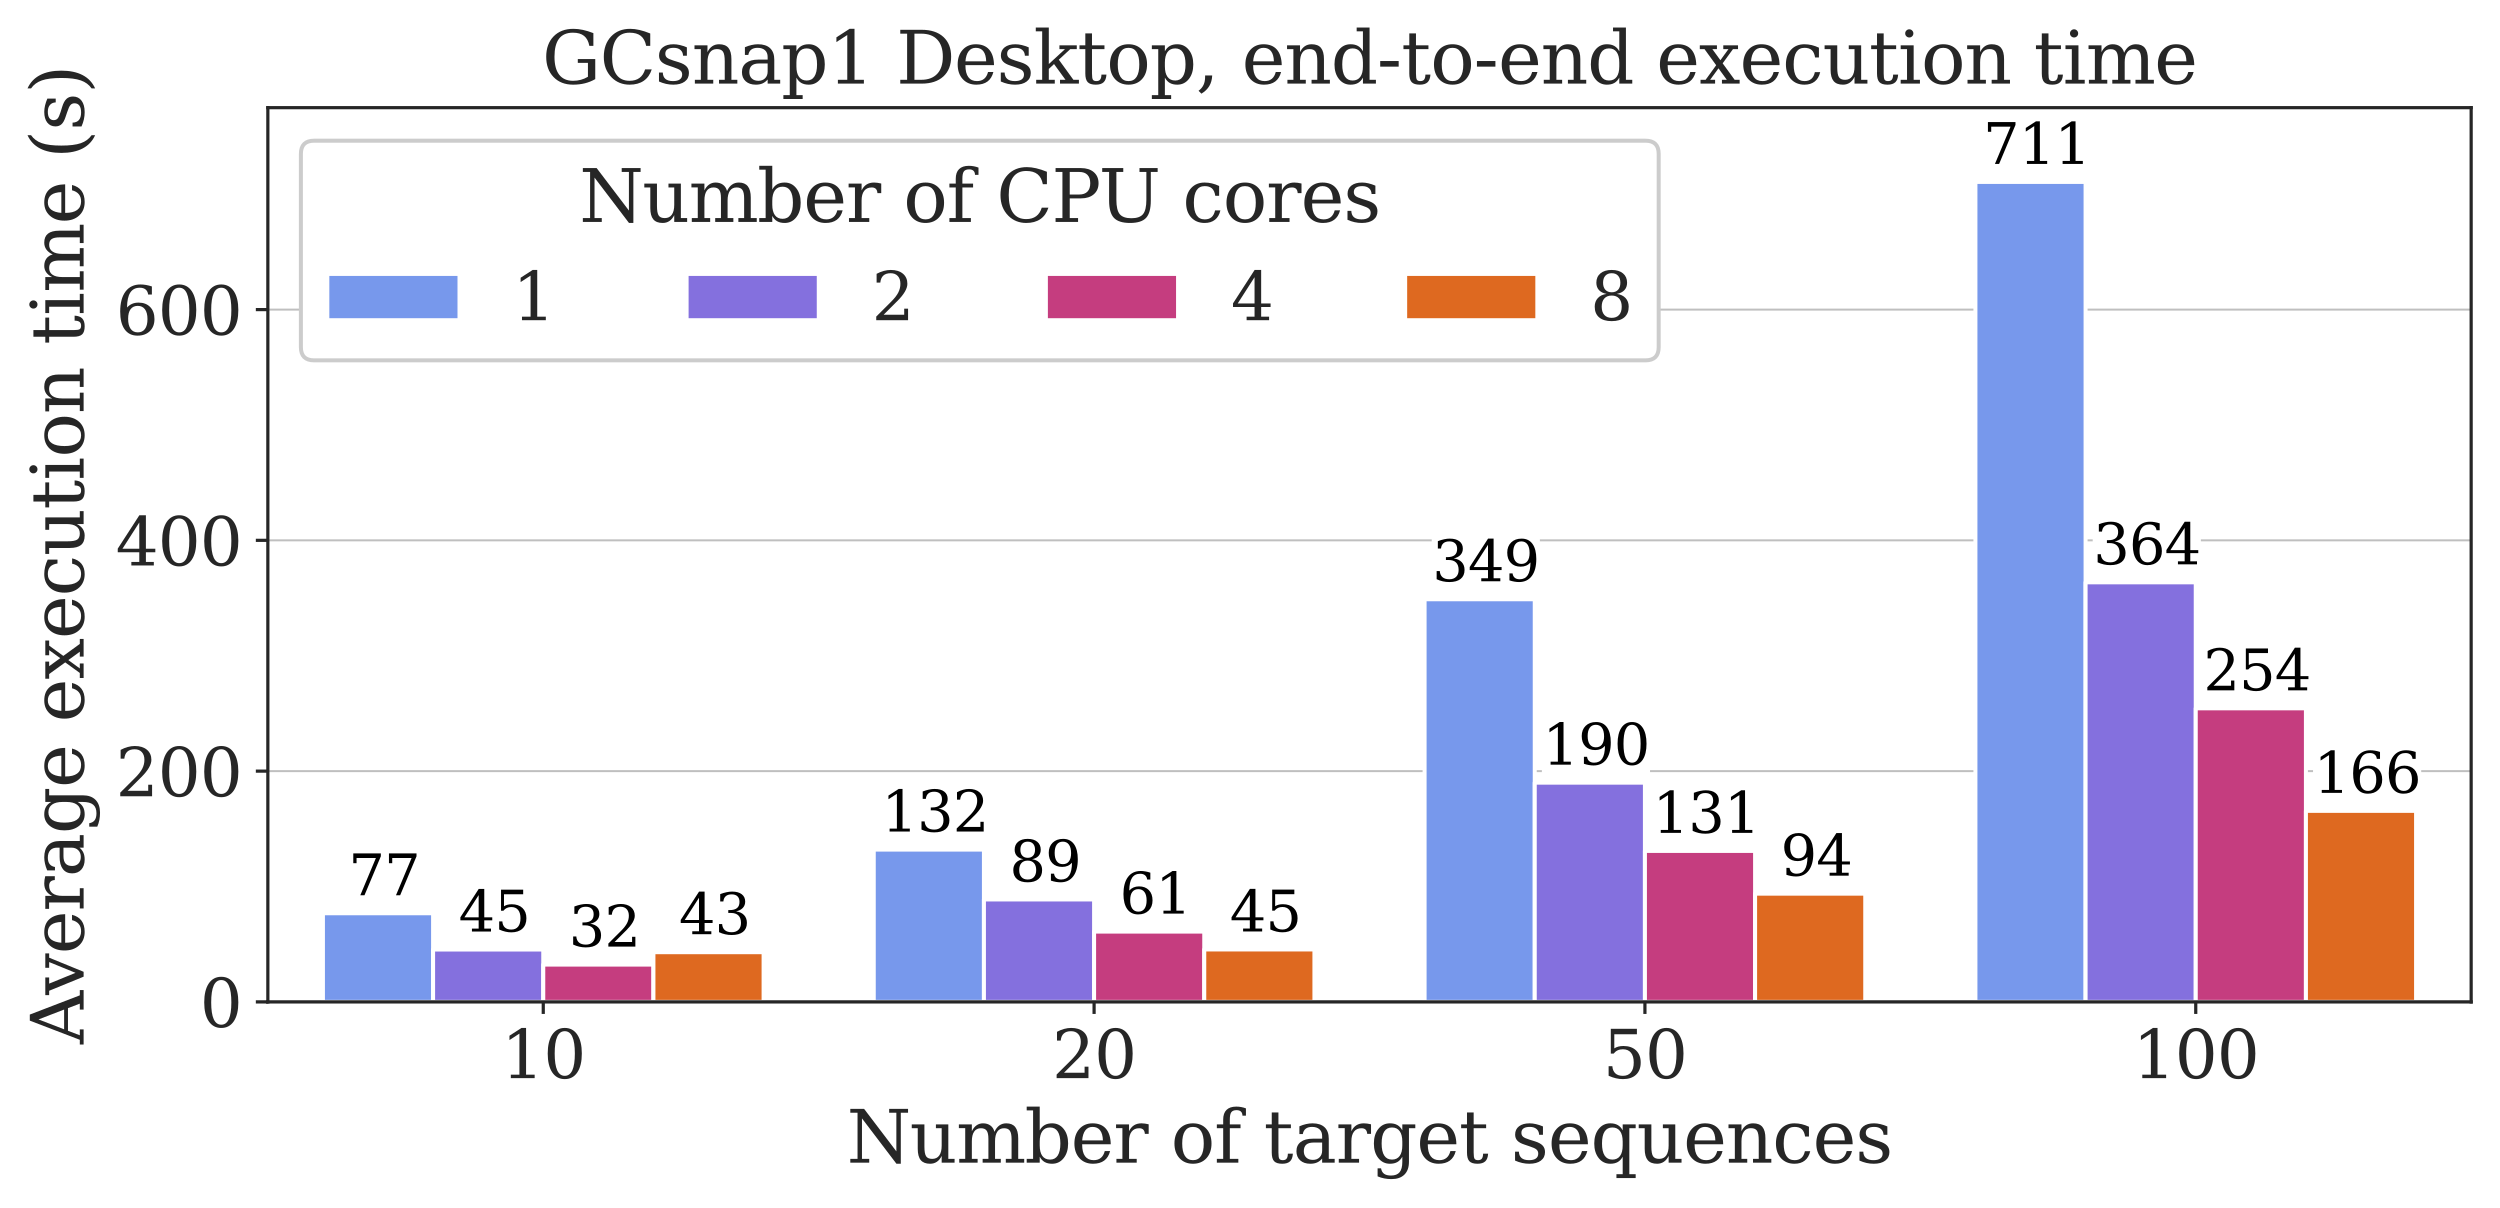 <?xml version="1.0" encoding="utf-8" standalone="no"?>
<!DOCTYPE svg PUBLIC "-//W3C//DTD SVG 1.1//EN"
  "http://www.w3.org/Graphics/SVG/1.1/DTD/svg11.dtd">
<svg xmlns:xlink="http://www.w3.org/1999/xlink" width="624.158pt" height="301.483pt" viewBox="0 0 624.158 301.483" xmlns="http://www.w3.org/2000/svg" version="1.1">
 <defs>
  <style type="text/css">*{stroke-linejoin: round; stroke-linecap: butt}</style>
 </defs>
 <g id="figure_1">
  <g id="patch_1">
   <path d="M 0 301.483 
L 624.158 301.483 
L 624.158 0 
L 0 0 
z
" style="fill: #ffffff"/>
  </g>
  <g id="axes_1">
   <g id="patch_2">
    <path d="M 66.871 250.137 
L 616.958 250.137 
L 616.958 26.877 
L 66.871 26.877 
z
" style="fill: #ffffff"/>
   </g>
   <g id="matplotlib.axis_1">
    <g id="xtick_1">
     <g id="line2d_1">
      <defs>
       <path id="m973524d31f" d="M 0 0 
L 0 3 
" style="stroke: #262626; stroke-width: 0.8"/>
      </defs>
      <g>
       <use xlink:href="#m973524d31f" x="135.632" y="250.137" style="fill: #262626; stroke: #262626; stroke-width: 0.8"/>
      </g>
     </g>
     <g id="text_1">
      <!-- 10 -->
      <g style="fill: #262626" transform="translate(125.134 269.175) scale(0.165 -0.165)">
       <defs>
        <path id="DejaVuSerif-31" d="M 909 0 
L 909 331 
L 1722 331 
L 1722 4213 
L 781 3603 
L 781 4013 
L 1919 4750 
L 2350 4750 
L 2350 331 
L 3163 331 
L 3163 0 
L 909 0 
z
" transform="scale(0.016)"/>
        <path id="DejaVuSerif-30" d="M 2034 219 
Q 2513 219 2750 744 
Q 2988 1269 2988 2328 
Q 2988 3391 2750 3916 
Q 2513 4441 2034 4441 
Q 1556 4441 1318 3916 
Q 1081 3391 1081 2328 
Q 1081 1269 1318 744 
Q 1556 219 2034 219 
z
M 2034 -91 
Q 1275 -91 848 546 
Q 422 1184 422 2328 
Q 422 3475 848 4112 
Q 1275 4750 2034 4750 
Q 2797 4750 3222 4112 
Q 3647 3475 3647 2328 
Q 3647 1184 3222 546 
Q 2797 -91 2034 -91 
z
" transform="scale(0.016)"/>
       </defs>
       <use xlink:href="#DejaVuSerif-31"/>
       <use xlink:href="#DejaVuSerif-30" x="63.623"/>
      </g>
     </g>
    </g>
    <g id="xtick_2">
     <g id="line2d_2">
      <g>
       <use xlink:href="#m973524d31f" x="273.154" y="250.137" style="fill: #262626; stroke: #262626; stroke-width: 0.8"/>
      </g>
     </g>
     <g id="text_2">
      <!-- 20 -->
      <g style="fill: #262626" transform="translate(262.656 269.175) scale(0.165 -0.165)">
       <defs>
        <path id="DejaVuSerif-32" d="M 819 3553 
L 469 3553 
L 469 4384 
Q 803 4563 1142 4656 
Q 1481 4750 1806 4750 
Q 2534 4750 2956 4397 
Q 3378 4044 3378 3438 
Q 3378 2753 2422 1800 
Q 2347 1728 2309 1691 
L 1131 513 
L 3078 513 
L 3078 1088 
L 3444 1088 
L 3444 0 
L 434 0 
L 434 341 
L 1850 1753 
Q 2319 2222 2519 2614 
Q 2719 3006 2719 3438 
Q 2719 3909 2473 4175 
Q 2228 4441 1797 4441 
Q 1350 4441 1106 4219 
Q 863 3997 819 3553 
z
" transform="scale(0.016)"/>
       </defs>
       <use xlink:href="#DejaVuSerif-32"/>
       <use xlink:href="#DejaVuSerif-30" x="63.623"/>
      </g>
     </g>
    </g>
    <g id="xtick_3">
     <g id="line2d_3">
      <g>
       <use xlink:href="#m973524d31f" x="410.676" y="250.137" style="fill: #262626; stroke: #262626; stroke-width: 0.8"/>
      </g>
     </g>
     <g id="text_3">
      <!-- 50 -->
      <g style="fill: #262626" transform="translate(400.178 269.175) scale(0.165 -0.165)">
       <defs>
        <path id="DejaVuSerif-35" d="M 3219 4666 
L 3219 4153 
L 1081 4153 
L 1081 2816 
Q 1244 2928 1461 2984 
Q 1678 3041 1947 3041 
Q 2703 3041 3140 2622 
Q 3578 2203 3578 1478 
Q 3578 738 3136 323 
Q 2694 -91 1894 -91 
Q 1572 -91 1234 -12 
Q 897 66 544 225 
L 544 1131 
L 897 1131 
Q 925 688 1179 453 
Q 1434 219 1894 219 
Q 2388 219 2653 544 
Q 2919 869 2919 1478 
Q 2919 2084 2655 2407 
Q 2391 2731 1894 2731 
Q 1613 2731 1398 2631 
Q 1184 2531 1019 2322 
L 750 2322 
L 750 4666 
L 3219 4666 
z
" transform="scale(0.016)"/>
       </defs>
       <use xlink:href="#DejaVuSerif-35"/>
       <use xlink:href="#DejaVuSerif-30" x="63.623"/>
      </g>
     </g>
    </g>
    <g id="xtick_4">
     <g id="line2d_4">
      <g>
       <use xlink:href="#m973524d31f" x="548.197" y="250.137" style="fill: #262626; stroke: #262626; stroke-width: 0.8"/>
      </g>
     </g>
     <g id="text_4">
      <!-- 100 -->
      <g style="fill: #262626" transform="translate(532.45 269.175) scale(0.165 -0.165)">
       <use xlink:href="#DejaVuSerif-31"/>
       <use xlink:href="#DejaVuSerif-30" x="63.623"/>
       <use xlink:href="#DejaVuSerif-30" x="127.246"/>
      </g>
     </g>
    </g>
    <g id="text_5">
     <!-- Number of target sequences -->
     <g style="fill: #262626" transform="translate(211.387 290.283) scale(0.18 -0.18)">
      <defs>
       <path id="DejaVuSerif-4e" d="M 313 0 
L 313 331 
L 941 331 
L 941 4331 
L 313 4331 
L 313 4666 
L 1509 4666 
L 4306 984 
L 4306 4331 
L 3681 4331 
L 3681 4666 
L 5319 4666 
L 5319 4331 
L 4691 4331 
L 4691 -91 
L 4313 -91 
L 1325 3841 
L 1325 331 
L 1953 331 
L 1953 0 
L 313 0 
z
" transform="scale(0.016)"/>
       <path id="DejaVuSerif-75" d="M 2266 3322 
L 3341 3322 
L 3341 331 
L 3884 331 
L 3884 0 
L 2766 0 
L 2766 588 
Q 2606 256 2353 82 
Q 2100 -91 1766 -91 
Q 1213 -91 952 223 
Q 691 538 691 1209 
L 691 2988 
L 172 2988 
L 172 3322 
L 1269 3322 
L 1269 1388 
Q 1269 781 1417 556 
Q 1566 331 1947 331 
Q 2347 331 2556 625 
Q 2766 919 2766 1478 
L 2766 2988 
L 2266 2988 
L 2266 3322 
z
" transform="scale(0.016)"/>
       <path id="DejaVuSerif-6d" d="M 3316 2675 
Q 3481 3041 3739 3227 
Q 3997 3413 4341 3413 
Q 4863 3413 5119 3089 
Q 5375 2766 5375 2113 
L 5375 331 
L 5894 331 
L 5894 0 
L 4300 0 
L 4300 331 
L 4800 331 
L 4800 2047 
Q 4800 2556 4650 2772 
Q 4500 2988 4153 2988 
Q 3769 2988 3567 2697 
Q 3366 2406 3366 1850 
L 3366 331 
L 3866 331 
L 3866 0 
L 2291 0 
L 2291 331 
L 2791 331 
L 2791 2069 
Q 2791 2566 2641 2777 
Q 2491 2988 2144 2988 
Q 1759 2988 1557 2697 
Q 1356 2406 1356 1850 
L 1356 331 
L 1856 331 
L 1856 0 
L 263 0 
L 263 331 
L 781 331 
L 781 2994 
L 231 2994 
L 231 3322 
L 1356 3322 
L 1356 2731 
Q 1516 3063 1762 3238 
Q 2009 3413 2322 3413 
Q 2709 3413 2968 3220 
Q 3228 3028 3316 2675 
z
" transform="scale(0.016)"/>
       <path id="DejaVuSerif-62" d="M 738 331 
L 738 4531 
L 184 4531 
L 184 4863 
L 1313 4863 
L 1313 2803 
Q 1481 3116 1742 3264 
Q 2003 3413 2388 3413 
Q 3000 3413 3387 2928 
Q 3775 2444 3775 1663 
Q 3775 881 3387 395 
Q 3000 -91 2388 -91 
Q 2003 -91 1742 57 
Q 1481 206 1313 519 
L 1313 0 
L 184 0 
L 184 331 
L 738 331 
z
M 1313 1497 
Q 1313 897 1542 583 
Q 1772 269 2209 269 
Q 2650 269 2876 622 
Q 3103 975 3103 1663 
Q 3103 2353 2876 2703 
Q 2650 3053 2209 3053 
Q 1772 3053 1542 2737 
Q 1313 2422 1313 1825 
L 1313 1497 
z
" transform="scale(0.016)"/>
       <path id="DejaVuSerif-65" d="M 3469 1600 
L 991 1600 
L 991 1575 
Q 991 903 1244 561 
Q 1497 219 1991 219 
Q 2369 219 2611 417 
Q 2853 616 2950 1006 
L 3413 1006 
Q 3275 459 2904 184 
Q 2534 -91 1931 -91 
Q 1203 -91 761 389 
Q 319 869 319 1663 
Q 319 2450 753 2931 
Q 1188 3413 1894 3413 
Q 2647 3413 3050 2948 
Q 3453 2484 3469 1600 
z
M 2791 1931 
Q 2772 2513 2545 2808 
Q 2319 3103 1894 3103 
Q 1497 3103 1269 2806 
Q 1041 2509 991 1931 
L 2791 1931 
z
" transform="scale(0.016)"/>
       <path id="DejaVuSerif-72" d="M 3059 3328 
L 3059 2497 
L 2728 2497 
Q 2713 2744 2591 2866 
Q 2469 2988 2234 2988 
Q 1809 2988 1582 2694 
Q 1356 2400 1356 1850 
L 1356 331 
L 2022 331 
L 2022 0 
L 263 0 
L 263 331 
L 781 331 
L 781 2994 
L 231 2994 
L 231 3322 
L 1356 3322 
L 1356 2731 
Q 1525 3078 1790 3245 
Q 2056 3413 2438 3413 
Q 2578 3413 2733 3391 
Q 2888 3369 3059 3328 
z
" transform="scale(0.016)"/>
       <path id="DejaVuSerif-20" transform="scale(0.016)"/>
       <path id="DejaVuSerif-6f" d="M 1925 219 
Q 2388 219 2623 584 
Q 2859 950 2859 1663 
Q 2859 2375 2623 2739 
Q 2388 3103 1925 3103 
Q 1463 3103 1227 2739 
Q 991 2375 991 1663 
Q 991 950 1228 584 
Q 1466 219 1925 219 
z
M 1925 -91 
Q 1200 -91 759 389 
Q 319 869 319 1663 
Q 319 2456 758 2934 
Q 1197 3413 1925 3413 
Q 2653 3413 3092 2934 
Q 3531 2456 3531 1663 
Q 3531 869 3092 389 
Q 2653 -91 1925 -91 
z
" transform="scale(0.016)"/>
       <path id="DejaVuSerif-66" d="M 2753 4078 
L 2450 4078 
Q 2447 4313 2317 4434 
Q 2188 4556 1941 4556 
Q 1619 4556 1487 4379 
Q 1356 4203 1356 3750 
L 1356 3322 
L 2284 3322 
L 2284 2988 
L 1356 2988 
L 1356 331 
L 2094 331 
L 2094 0 
L 231 0 
L 231 331 
L 781 331 
L 781 2988 
L 231 2988 
L 231 3322 
L 781 3322 
L 781 3738 
Q 781 4294 1070 4578 
Q 1359 4863 1919 4863 
Q 2128 4863 2337 4825 
Q 2547 4788 2753 4709 
L 2753 4078 
z
" transform="scale(0.016)"/>
       <path id="DejaVuSerif-74" d="M 691 2988 
L 184 2988 
L 184 3322 
L 691 3322 
L 691 4353 
L 1269 4353 
L 1269 3322 
L 2350 3322 
L 2350 2988 
L 1269 2988 
L 1269 878 
Q 1269 456 1350 337 
Q 1431 219 1650 219 
Q 1875 219 1978 351 
Q 2081 484 2088 781 
L 2522 781 
Q 2497 328 2275 118 
Q 2053 -91 1600 -91 
Q 1103 -91 897 129 
Q 691 350 691 878 
L 691 2988 
z
" transform="scale(0.016)"/>
       <path id="DejaVuSerif-61" d="M 2547 1044 
L 2547 1747 
L 1806 1747 
Q 1378 1747 1168 1562 
Q 959 1378 959 997 
Q 959 650 1171 447 
Q 1384 244 1747 244 
Q 2106 244 2326 466 
Q 2547 688 2547 1044 
z
M 3122 2075 
L 3122 331 
L 3634 331 
L 3634 0 
L 2547 0 
L 2547 359 
Q 2356 128 2106 18 
Q 1856 -91 1522 -91 
Q 969 -91 644 203 
Q 319 497 319 997 
Q 319 1513 691 1797 
Q 1063 2081 1741 2081 
L 2547 2081 
L 2547 2309 
Q 2547 2688 2317 2895 
Q 2088 3103 1672 3103 
Q 1328 3103 1125 2947 
Q 922 2791 872 2484 
L 575 2484 
L 575 3156 
Q 875 3284 1158 3348 
Q 1441 3413 1709 3413 
Q 2400 3413 2761 3070 
Q 3122 2728 3122 2075 
z
" transform="scale(0.016)"/>
       <path id="DejaVuSerif-67" d="M 3359 2988 
L 3359 72 
Q 3359 -644 2965 -1033 
Q 2572 -1422 1844 -1422 
Q 1516 -1422 1216 -1362 
Q 916 -1303 641 -1184 
L 641 -488 
L 941 -488 
Q 997 -813 1206 -963 
Q 1416 -1113 1806 -1113 
Q 2313 -1113 2548 -827 
Q 2784 -541 2784 72 
L 2784 519 
Q 2616 206 2355 57 
Q 2094 -91 1709 -91 
Q 1097 -91 708 395 
Q 319 881 319 1663 
Q 319 2444 706 2928 
Q 1094 3413 1709 3413 
Q 2094 3413 2355 3264 
Q 2616 3116 2784 2803 
L 2784 3322 
L 3909 3322 
L 3909 2988 
L 3359 2988 
z
M 2784 1825 
Q 2784 2422 2554 2737 
Q 2325 3053 1888 3053 
Q 1444 3053 1217 2703 
Q 991 2353 991 1663 
Q 991 975 1217 622 
Q 1444 269 1888 269 
Q 2325 269 2554 583 
Q 2784 897 2784 1497 
L 2784 1825 
z
" transform="scale(0.016)"/>
       <path id="DejaVuSerif-73" d="M 359 184 
L 359 959 
L 691 959 
Q 703 588 923 403 
Q 1144 219 1575 219 
Q 1963 219 2166 364 
Q 2369 509 2369 788 
Q 2369 1006 2220 1140 
Q 2072 1275 1594 1428 
L 1178 1569 
Q 750 1706 558 1912 
Q 366 2119 366 2438 
Q 366 2894 700 3153 
Q 1034 3413 1625 3413 
Q 1888 3413 2178 3344 
Q 2469 3275 2778 3144 
L 2778 2419 
L 2447 2419 
Q 2434 2741 2221 2922 
Q 2009 3103 1644 3103 
Q 1281 3103 1095 2975 
Q 909 2847 909 2591 
Q 909 2381 1050 2254 
Q 1191 2128 1613 1997 
L 2069 1856 
Q 2541 1709 2748 1489 
Q 2956 1269 2956 922 
Q 2956 450 2595 179 
Q 2234 -91 1600 -91 
Q 1278 -91 972 -22 
Q 666 47 359 184 
z
" transform="scale(0.016)"/>
       <path id="DejaVuSerif-71" d="M 3359 2988 
L 3359 -997 
L 3909 -997 
L 3909 -1331 
L 2241 -1331 
L 2241 -997 
L 2784 -997 
L 2784 519 
Q 2616 206 2355 57 
Q 2094 -91 1709 -91 
Q 1097 -91 708 395 
Q 319 881 319 1663 
Q 319 2444 706 2928 
Q 1094 3413 1709 3413 
Q 2094 3413 2355 3264 
Q 2616 3116 2784 2803 
L 2784 3322 
L 3909 3322 
L 3909 2988 
L 3359 2988 
z
M 2784 1825 
Q 2784 2422 2554 2737 
Q 2325 3053 1888 3053 
Q 1444 3053 1217 2703 
Q 991 2353 991 1663 
Q 991 975 1217 622 
Q 1444 269 1888 269 
Q 2325 269 2554 583 
Q 2784 897 2784 1497 
L 2784 1825 
z
" transform="scale(0.016)"/>
       <path id="DejaVuSerif-6e" d="M 263 0 
L 263 331 
L 781 331 
L 781 2988 
L 231 2988 
L 231 3322 
L 1356 3322 
L 1356 2731 
Q 1516 3069 1770 3241 
Q 2025 3413 2363 3413 
Q 2913 3413 3172 3097 
Q 3431 2781 3431 2113 
L 3431 331 
L 3944 331 
L 3944 0 
L 2356 0 
L 2356 331 
L 2853 331 
L 2853 1931 
Q 2853 2541 2703 2767 
Q 2553 2994 2175 2994 
Q 1775 2994 1565 2701 
Q 1356 2409 1356 1850 
L 1356 331 
L 1856 331 
L 1856 0 
L 263 0 
z
" transform="scale(0.016)"/>
       <path id="DejaVuSerif-63" d="M 3291 997 
Q 3169 466 2822 187 
Q 2475 -91 1925 -91 
Q 1200 -91 759 389 
Q 319 869 319 1663 
Q 319 2459 759 2936 
Q 1200 3413 1925 3413 
Q 2241 3413 2553 3339 
Q 2866 3266 3181 3116 
L 3181 2266 
L 2847 2266 
Q 2781 2703 2561 2903 
Q 2341 3103 1931 3103 
Q 1466 3103 1228 2742 
Q 991 2381 991 1663 
Q 991 944 1227 581 
Q 1463 219 1931 219 
Q 2303 219 2525 412 
Q 2747 606 2828 997 
L 3291 997 
z
" transform="scale(0.016)"/>
      </defs>
      <use xlink:href="#DejaVuSerif-4e"/>
      <use xlink:href="#DejaVuSerif-75" x="87.5"/>
      <use xlink:href="#DejaVuSerif-6d" x="151.904"/>
      <use xlink:href="#DejaVuSerif-62" x="246.729"/>
      <use xlink:href="#DejaVuSerif-65" x="310.742"/>
      <use xlink:href="#DejaVuSerif-72" x="369.922"/>
      <use xlink:href="#DejaVuSerif-20" x="417.725"/>
      <use xlink:href="#DejaVuSerif-6f" x="449.512"/>
      <use xlink:href="#DejaVuSerif-66" x="509.717"/>
      <use xlink:href="#DejaVuSerif-20" x="546.729"/>
      <use xlink:href="#DejaVuSerif-74" x="578.516"/>
      <use xlink:href="#DejaVuSerif-61" x="618.701"/>
      <use xlink:href="#DejaVuSerif-72" x="678.32"/>
      <use xlink:href="#DejaVuSerif-67" x="726.123"/>
      <use xlink:href="#DejaVuSerif-65" x="790.137"/>
      <use xlink:href="#DejaVuSerif-74" x="849.316"/>
      <use xlink:href="#DejaVuSerif-20" x="889.502"/>
      <use xlink:href="#DejaVuSerif-73" x="921.289"/>
      <use xlink:href="#DejaVuSerif-65" x="972.607"/>
      <use xlink:href="#DejaVuSerif-71" x="1031.787"/>
      <use xlink:href="#DejaVuSerif-75" x="1095.801"/>
      <use xlink:href="#DejaVuSerif-65" x="1160.205"/>
      <use xlink:href="#DejaVuSerif-6e" x="1219.385"/>
      <use xlink:href="#DejaVuSerif-63" x="1283.789"/>
      <use xlink:href="#DejaVuSerif-65" x="1339.795"/>
      <use xlink:href="#DejaVuSerif-73" x="1398.975"/>
     </g>
    </g>
   </g>
   <g id="matplotlib.axis_2">
    <g id="ytick_1">
     <g id="line2d_5">
      <path d="M 66.871 250.137 
L 616.958 250.137 
" clip-path="url(#p71a19b717b)" style="fill: none; stroke: #808080; stroke-opacity: 0.5; stroke-width: 0.5; stroke-linecap: round"/>
     </g>
     <g id="line2d_6">
      <defs>
       <path id="mcf9632cf2a" d="M 0 0 
L -3 0 
" style="stroke: #262626; stroke-width: 0.8"/>
      </defs>
      <g>
       <use xlink:href="#mcf9632cf2a" x="66.871" y="250.137" style="fill: #262626; stroke: #262626; stroke-width: 0.8"/>
      </g>
     </g>
     <g id="text_6">
      <!-- 0 -->
      <g style="fill: #262626" transform="translate(49.873 256.406) scale(0.165 -0.165)">
       <use xlink:href="#DejaVuSerif-30"/>
      </g>
     </g>
    </g>
    <g id="ytick_2">
     <g id="line2d_7">
      <path d="M 66.871 192.522 
L 616.958 192.522 
" clip-path="url(#p71a19b717b)" style="fill: none; stroke: #808080; stroke-opacity: 0.5; stroke-width: 0.5; stroke-linecap: round"/>
     </g>
     <g id="line2d_8">
      <g>
       <use xlink:href="#mcf9632cf2a" x="66.871" y="192.522" style="fill: #262626; stroke: #262626; stroke-width: 0.8"/>
      </g>
     </g>
     <g id="text_7">
      <!-- 200 -->
      <g style="fill: #262626" transform="translate(28.877 198.79) scale(0.165 -0.165)">
       <use xlink:href="#DejaVuSerif-32"/>
       <use xlink:href="#DejaVuSerif-30" x="63.623"/>
       <use xlink:href="#DejaVuSerif-30" x="127.246"/>
      </g>
     </g>
    </g>
    <g id="ytick_3">
     <g id="line2d_9">
      <path d="M 66.871 134.906 
L 616.958 134.906 
" clip-path="url(#p71a19b717b)" style="fill: none; stroke: #808080; stroke-opacity: 0.5; stroke-width: 0.5; stroke-linecap: round"/>
     </g>
     <g id="line2d_10">
      <g>
       <use xlink:href="#mcf9632cf2a" x="66.871" y="134.906" style="fill: #262626; stroke: #262626; stroke-width: 0.8"/>
      </g>
     </g>
     <g id="text_8">
      <!-- 400 -->
      <g style="fill: #262626" transform="translate(28.877 141.175) scale(0.165 -0.165)">
       <defs>
        <path id="DejaVuSerif-34" d="M 2234 1581 
L 2234 4063 
L 641 1581 
L 2234 1581 
z
M 3609 0 
L 1484 0 
L 1484 331 
L 2234 331 
L 2234 1247 
L 197 1247 
L 197 1588 
L 2241 4750 
L 2859 4750 
L 2859 1581 
L 3750 1581 
L 3750 1247 
L 2859 1247 
L 2859 331 
L 3609 331 
L 3609 0 
z
" transform="scale(0.016)"/>
       </defs>
       <use xlink:href="#DejaVuSerif-34"/>
       <use xlink:href="#DejaVuSerif-30" x="63.623"/>
       <use xlink:href="#DejaVuSerif-30" x="127.246"/>
      </g>
     </g>
    </g>
    <g id="ytick_4">
     <g id="line2d_11">
      <path d="M 66.871 77.291 
L 616.958 77.291 
" clip-path="url(#p71a19b717b)" style="fill: none; stroke: #808080; stroke-opacity: 0.5; stroke-width: 0.5; stroke-linecap: round"/>
     </g>
     <g id="line2d_12">
      <g>
       <use xlink:href="#mcf9632cf2a" x="66.871" y="77.291" style="fill: #262626; stroke: #262626; stroke-width: 0.8"/>
      </g>
     </g>
     <g id="text_9">
      <!-- 600 -->
      <g style="fill: #262626" transform="translate(28.877 83.559) scale(0.165 -0.165)">
       <defs>
        <path id="DejaVuSerif-36" d="M 2094 219 
Q 2534 219 2771 542 
Q 3009 866 3009 1472 
Q 3009 2078 2771 2401 
Q 2534 2725 2094 2725 
Q 1647 2725 1412 2412 
Q 1178 2100 1178 1509 
Q 1178 888 1415 553 
Q 1653 219 2094 219 
z
M 1075 2569 
Q 1288 2803 1556 2918 
Q 1825 3034 2163 3034 
Q 2859 3034 3264 2615 
Q 3669 2197 3669 1472 
Q 3669 763 3233 336 
Q 2797 -91 2069 -91 
Q 1278 -91 853 498 
Q 428 1088 428 2181 
Q 428 3406 931 4078 
Q 1434 4750 2350 4750 
Q 2597 4750 2869 4703 
Q 3141 4656 3425 4563 
L 3425 3794 
L 3072 3794 
Q 3034 4109 2831 4275 
Q 2628 4441 2284 4441 
Q 1678 4441 1381 3981 
Q 1084 3522 1075 2569 
z
" transform="scale(0.016)"/>
       </defs>
       <use xlink:href="#DejaVuSerif-36"/>
       <use xlink:href="#DejaVuSerif-30" x="63.623"/>
       <use xlink:href="#DejaVuSerif-30" x="127.246"/>
      </g>
     </g>
    </g>
    <g id="text_10">
     <!-- Average execution time (s) -->
     <g style="fill: #262626" transform="translate(20.877 260.67) rotate(-90) scale(0.18 -0.18)">
      <defs>
       <path id="DejaVuSerif-41" d="M 1281 1691 
L 2994 1691 
L 2138 3909 
L 1281 1691 
z
M -38 0 
L -38 331 
L 372 331 
L 2034 4666 
L 2559 4666 
L 4225 331 
L 4684 331 
L 4684 0 
L 2988 0 
L 2988 331 
L 3506 331 
L 3116 1356 
L 1153 1356 
L 763 331 
L 1275 331 
L 1275 0 
L -38 0 
z
" transform="scale(0.016)"/>
       <path id="DejaVuSerif-76" d="M 1581 0 
L 359 2988 
L -19 2988 
L -19 3322 
L 1509 3322 
L 1509 2988 
L 978 2988 
L 1913 703 
L 2847 2988 
L 2350 2988 
L 2350 3322 
L 3597 3322 
L 3597 2988 
L 3225 2988 
L 2003 0 
L 1581 0 
z
" transform="scale(0.016)"/>
       <path id="DejaVuSerif-78" d="M 1863 2028 
L 2559 2988 
L 2113 2988 
L 2113 3322 
L 3391 3322 
L 3391 2988 
L 2950 2988 
L 2059 1759 
L 3097 331 
L 3531 331 
L 3531 0 
L 1997 0 
L 1997 331 
L 2419 331 
L 1697 1325 
L 972 331 
L 1403 331 
L 1403 0 
L 141 0 
L 141 331 
L 581 331 
L 1497 1594 
L 488 2988 
L 78 2988 
L 78 3322 
L 1563 3322 
L 1563 2988 
L 1166 2988 
L 1863 2028 
z
" transform="scale(0.016)"/>
       <path id="DejaVuSerif-69" d="M 622 4353 
Q 622 4497 726 4603 
Q 831 4709 978 4709 
Q 1122 4709 1226 4603 
Q 1331 4497 1331 4353 
Q 1331 4206 1228 4103 
Q 1125 4000 978 4000 
Q 831 4000 726 4103 
Q 622 4206 622 4353 
z
M 1356 331 
L 1900 331 
L 1900 0 
L 231 0 
L 231 331 
L 781 331 
L 781 2988 
L 231 2988 
L 231 3322 
L 1356 3322 
L 1356 331 
z
" transform="scale(0.016)"/>
       <path id="DejaVuSerif-28" d="M 2041 -997 
Q 1281 -656 893 83 
Q 506 822 506 1931 
Q 506 3044 893 3783 
Q 1281 4522 2041 4863 
L 2041 4556 
Q 1559 4225 1350 3623 
Q 1141 3022 1141 1931 
Q 1141 844 1350 242 
Q 1559 -359 2041 -691 
L 2041 -997 
z
" transform="scale(0.016)"/>
       <path id="DejaVuSerif-29" d="M 453 -997 
L 453 -691 
Q 934 -359 1145 242 
Q 1356 844 1356 1931 
Q 1356 3022 1145 3623 
Q 934 4225 453 4556 
L 453 4863 
Q 1216 4522 1603 3783 
Q 1991 3044 1991 1931 
Q 1991 822 1603 83 
Q 1216 -656 453 -997 
z
" transform="scale(0.016)"/>
      </defs>
      <use xlink:href="#DejaVuSerif-41"/>
      <use xlink:href="#DejaVuSerif-76" x="68.217"/>
      <use xlink:href="#DejaVuSerif-65" x="124.711"/>
      <use xlink:href="#DejaVuSerif-72" x="183.891"/>
      <use xlink:href="#DejaVuSerif-61" x="231.693"/>
      <use xlink:href="#DejaVuSerif-67" x="291.312"/>
      <use xlink:href="#DejaVuSerif-65" x="355.326"/>
      <use xlink:href="#DejaVuSerif-20" x="414.506"/>
      <use xlink:href="#DejaVuSerif-65" x="446.293"/>
      <use xlink:href="#DejaVuSerif-78" x="505.473"/>
      <use xlink:href="#DejaVuSerif-65" x="561.869"/>
      <use xlink:href="#DejaVuSerif-63" x="621.049"/>
      <use xlink:href="#DejaVuSerif-75" x="677.055"/>
      <use xlink:href="#DejaVuSerif-74" x="741.459"/>
      <use xlink:href="#DejaVuSerif-69" x="781.645"/>
      <use xlink:href="#DejaVuSerif-6f" x="813.627"/>
      <use xlink:href="#DejaVuSerif-6e" x="873.832"/>
      <use xlink:href="#DejaVuSerif-20" x="938.236"/>
      <use xlink:href="#DejaVuSerif-74" x="970.023"/>
      <use xlink:href="#DejaVuSerif-69" x="1010.209"/>
      <use xlink:href="#DejaVuSerif-6d" x="1042.191"/>
      <use xlink:href="#DejaVuSerif-65" x="1137.016"/>
      <use xlink:href="#DejaVuSerif-20" x="1196.195"/>
      <use xlink:href="#DejaVuSerif-28" x="1227.982"/>
      <use xlink:href="#DejaVuSerif-73" x="1266.996"/>
      <use xlink:href="#DejaVuSerif-29" x="1318.314"/>
     </g>
    </g>
   </g>
   <g id="patch_3">
    <path d="M 80.623 250.137 
L 108.127 250.137 
L 108.127 228.016 
L 80.623 228.016 
z
" clip-path="url(#p71a19b717b)" style="fill: #7798ec; stroke: #ffffff; stroke-linejoin: miter"/>
   </g>
   <g id="patch_4">
    <path d="M 218.145 250.137 
L 245.649 250.137 
L 245.649 212.106 
L 218.145 212.106 
z
" clip-path="url(#p71a19b717b)" style="fill: #7798ec; stroke: #ffffff; stroke-linejoin: miter"/>
   </g>
   <g id="patch_5">
    <path d="M 355.667 250.137 
L 383.171 250.137 
L 383.171 149.608 
L 355.667 149.608 
z
" clip-path="url(#p71a19b717b)" style="fill: #7798ec; stroke: #ffffff; stroke-linejoin: miter"/>
   </g>
   <g id="patch_6">
    <path d="M 493.189 250.137 
L 520.693 250.137 
L 520.693 45.422 
L 493.189 45.422 
z
" clip-path="url(#p71a19b717b)" style="fill: #7798ec; stroke: #ffffff; stroke-linejoin: miter"/>
   </g>
   <g id="patch_7">
    <path d="M 108.127 250.137 
L 135.632 250.137 
L 135.632 237.066 
L 108.127 237.066 
z
" clip-path="url(#p71a19b717b)" style="fill: #8470de; stroke: #ffffff; stroke-linejoin: miter"/>
   </g>
   <g id="patch_8">
    <path d="M 245.649 250.137 
L 273.154 250.137 
L 273.154 224.57 
L 245.649 224.57 
z
" clip-path="url(#p71a19b717b)" style="fill: #8470de; stroke: #ffffff; stroke-linejoin: miter"/>
   </g>
   <g id="patch_9">
    <path d="M 383.171 250.137 
L 410.676 250.137 
L 410.676 195.399 
L 383.171 195.399 
z
" clip-path="url(#p71a19b717b)" style="fill: #8470de; stroke: #ffffff; stroke-linejoin: miter"/>
   </g>
   <g id="patch_10">
    <path d="M 520.693 250.137 
L 548.197 250.137 
L 548.197 145.384 
L 520.693 145.384 
z
" clip-path="url(#p71a19b717b)" style="fill: #8470de; stroke: #ffffff; stroke-linejoin: miter"/>
   </g>
   <g id="patch_11">
    <path d="M 135.632 250.137 
L 163.136 250.137 
L 163.136 240.822 
L 135.632 240.822 
z
" clip-path="url(#p71a19b717b)" style="fill: #c53d7f; stroke: #ffffff; stroke-linejoin: miter"/>
   </g>
   <g id="patch_12">
    <path d="M 273.154 250.137 
L 300.658 250.137 
L 300.658 232.588 
L 273.154 232.588 
z
" clip-path="url(#p71a19b717b)" style="fill: #c53d7f; stroke: #ffffff; stroke-linejoin: miter"/>
   </g>
   <g id="patch_13">
    <path d="M 410.676 250.137 
L 438.18 250.137 
L 438.18 212.438 
L 410.676 212.438 
z
" clip-path="url(#p71a19b717b)" style="fill: #c53d7f; stroke: #ffffff; stroke-linejoin: miter"/>
   </g>
   <g id="patch_14">
    <path d="M 548.197 250.137 
L 575.702 250.137 
L 575.702 176.838 
L 548.197 176.838 
z
" clip-path="url(#p71a19b717b)" style="fill: #c53d7f; stroke: #ffffff; stroke-linejoin: miter"/>
   </g>
   <g id="patch_15">
    <path d="M 163.136 250.137 
L 190.641 250.137 
L 190.641 237.731 
L 163.136 237.731 
z
" clip-path="url(#p71a19b717b)" style="fill: #de6920; stroke: #ffffff; stroke-linejoin: miter"/>
   </g>
   <g id="patch_16">
    <path d="M 300.658 250.137 
L 328.163 250.137 
L 328.163 237.052 
L 300.658 237.052 
z
" clip-path="url(#p71a19b717b)" style="fill: #de6920; stroke: #ffffff; stroke-linejoin: miter"/>
   </g>
   <g id="patch_17">
    <path d="M 438.18 250.137 
L 465.684 250.137 
L 465.684 223.117 
L 438.18 223.117 
z
" clip-path="url(#p71a19b717b)" style="fill: #de6920; stroke: #ffffff; stroke-linejoin: miter"/>
   </g>
   <g id="patch_18">
    <path d="M 575.702 250.137 
L 603.206 250.137 
L 603.206 202.448 
L 575.702 202.448 
z
" clip-path="url(#p71a19b717b)" style="fill: #de6920; stroke: #ffffff; stroke-linejoin: miter"/>
   </g>
   <g id="patch_19">
    <path d="M 135.632 250.137 
L 135.632 250.137 
L 135.632 250.137 
L 135.632 250.137 
z
" clip-path="url(#p71a19b717b)" style="fill: #7798ec; stroke: #ffffff; stroke-linejoin: miter"/>
   </g>
   <g id="patch_20">
    <path d="M 135.632 250.137 
L 135.632 250.137 
L 135.632 250.137 
L 135.632 250.137 
z
" clip-path="url(#p71a19b717b)" style="fill: #8470de; stroke: #ffffff; stroke-linejoin: miter"/>
   </g>
   <g id="patch_21">
    <path d="M 135.632 250.137 
L 135.632 250.137 
L 135.632 250.137 
L 135.632 250.137 
z
" clip-path="url(#p71a19b717b)" style="fill: #c53d7f; stroke: #ffffff; stroke-linejoin: miter"/>
   </g>
   <g id="patch_22">
    <path d="M 135.632 250.137 
L 135.632 250.137 
L 135.632 250.137 
L 135.632 250.137 
z
" clip-path="url(#p71a19b717b)" style="fill: #de6920; stroke: #ffffff; stroke-linejoin: miter"/>
   </g>
   <g id="patch_23">
    <path d="M 66.871 250.137 
L 66.871 26.877 
" style="fill: none; stroke: #262626; stroke-width: 0.8; stroke-linejoin: miter; stroke-linecap: square"/>
   </g>
   <g id="patch_24">
    <path d="M 616.958 250.137 
L 616.958 26.877 
" style="fill: none; stroke: #262626; stroke-width: 0.8; stroke-linejoin: miter; stroke-linecap: square"/>
   </g>
   <g id="patch_25">
    <path d="M 66.871 250.137 
L 616.958 250.137 
" style="fill: none; stroke: #262626; stroke-width: 0.8; stroke-linejoin: miter; stroke-linecap: square"/>
   </g>
   <g id="patch_26">
    <path d="M 66.871 26.877 
L 616.958 26.877 
" style="fill: none; stroke: #262626; stroke-width: 0.8; stroke-linejoin: miter; stroke-linecap: square"/>
   </g>
   <g id="text_11">
    <g id="patch_27">
     <path d="M 86.856 226.574 
L 104.951 226.574 
L 104.951 212.744 
L 86.856 212.744 
z
" style="fill: #ffffff"/>
    </g>
    <!-- 77 -->
    <g transform="translate(86.996 223.522) scale(0.14 -0.14)">
     <defs>
      <path id="DejaVuSerif-37" d="M 3609 4347 
L 1784 0 
L 1319 0 
L 3059 4153 
L 903 4153 
L 903 3578 
L 538 3578 
L 538 4666 
L 3609 4666 
L 3609 4347 
z
" transform="scale(0.016)"/>
     </defs>
     <use xlink:href="#DejaVuSerif-37"/>
     <use xlink:href="#DejaVuSerif-37" x="63.623"/>
    </g>
   </g>
   <g id="text_12">
    <g id="patch_28">
     <path d="M 219.924 210.663 
L 246.926 210.663 
L 246.926 196.833 
L 219.924 196.833 
z
" style="fill: #ffffff"/>
    </g>
    <!-- 132 -->
    <g transform="translate(220.064 207.611) scale(0.14 -0.14)">
     <defs>
      <path id="DejaVuSerif-33" d="M 622 4469 
Q 988 4606 1323 4678 
Q 1659 4750 1953 4750 
Q 2638 4750 3022 4454 
Q 3406 4159 3406 3634 
Q 3406 3213 3140 2930 
Q 2875 2647 2388 2547 
Q 2963 2466 3280 2130 
Q 3597 1794 3597 1259 
Q 3597 606 3158 257 
Q 2719 -91 1894 -91 
Q 1528 -91 1179 -12 
Q 831 66 488 225 
L 488 1131 
L 838 1131 
Q 869 681 1141 450 
Q 1413 219 1906 219 
Q 2384 219 2661 495 
Q 2938 772 2938 1253 
Q 2938 1803 2653 2086 
Q 2369 2369 1819 2369 
L 1522 2369 
L 1522 2688 
L 1678 2688 
Q 2225 2688 2498 2914 
Q 2772 3141 2772 3597 
Q 2772 4006 2547 4223 
Q 2322 4441 1900 4441 
Q 1478 4441 1245 4241 
Q 1013 4041 972 3647 
L 622 3647 
L 622 4469 
z
" transform="scale(0.016)"/>
     </defs>
     <use xlink:href="#DejaVuSerif-31"/>
     <use xlink:href="#DejaVuSerif-33" x="63.623"/>
     <use xlink:href="#DejaVuSerif-32" x="127.246"/>
    </g>
   </g>
   <g id="text_13">
    <g id="patch_29">
     <path d="M 357.446 148.165 
L 384.448 148.165 
L 384.448 134.336 
L 357.446 134.336 
z
" style="fill: #ffffff"/>
    </g>
    <!-- 349 -->
    <g transform="translate(357.586 145.114) scale(0.14 -0.14)">
     <defs>
      <path id="DejaVuSerif-39" d="M 2994 2091 
Q 2784 1856 2512 1740 
Q 2241 1625 1900 1625 
Q 1206 1625 804 2044 
Q 403 2463 403 3188 
Q 403 3897 839 4323 
Q 1275 4750 2003 4750 
Q 2794 4750 3217 4161 
Q 3641 3572 3641 2478 
Q 3641 1253 3137 581 
Q 2634 -91 1722 -91 
Q 1475 -91 1203 -44 
Q 931 3 647 97 
L 647 872 
L 997 872 
Q 1038 556 1241 387 
Q 1444 219 1784 219 
Q 2391 219 2687 676 
Q 2984 1134 2994 2091 
z
M 1978 4441 
Q 1534 4441 1298 4117 
Q 1063 3794 1063 3188 
Q 1063 2581 1298 2256 
Q 1534 1931 1978 1931 
Q 2422 1931 2658 2245 
Q 2894 2559 2894 3150 
Q 2894 3772 2656 4106 
Q 2419 4441 1978 4441 
z
" transform="scale(0.016)"/>
     </defs>
     <use xlink:href="#DejaVuSerif-33"/>
     <use xlink:href="#DejaVuSerif-34" x="63.623"/>
     <use xlink:href="#DejaVuSerif-39" x="127.246"/>
    </g>
   </g>
   <g id="text_14">
    <g id="patch_30">
     <path d="M 494.968 43.979 
L 521.97 43.979 
L 521.97 30.15 
L 494.968 30.15 
z
" style="fill: #ffffff"/>
    </g>
    <!-- 711 -->
    <g transform="translate(495.108 40.927) scale(0.14 -0.14)">
     <use xlink:href="#DejaVuSerif-37"/>
     <use xlink:href="#DejaVuSerif-31" x="63.623"/>
     <use xlink:href="#DejaVuSerif-31" x="127.246"/>
    </g>
   </g>
   <g id="text_15">
    <g id="patch_31">
     <path d="M 114.36 235.623 
L 132.455 235.623 
L 132.455 221.794 
L 114.36 221.794 
z
" style="fill: #ffffff"/>
    </g>
    <!-- 45 -->
    <g transform="translate(114.5 232.571) scale(0.14 -0.14)">
     <use xlink:href="#DejaVuSerif-34"/>
     <use xlink:href="#DejaVuSerif-35" x="63.623"/>
    </g>
   </g>
   <g id="text_16">
    <g id="patch_32">
     <path d="M 251.882 223.128 
L 269.977 223.128 
L 269.977 209.298 
L 251.882 209.298 
z
" style="fill: #ffffff"/>
    </g>
    <!-- 89 -->
    <g transform="translate(252.022 220.076) scale(0.14 -0.14)">
     <defs>
      <path id="DejaVuSerif-38" d="M 2981 1275 
Q 2981 1775 2732 2051 
Q 2484 2328 2034 2328 
Q 1584 2328 1336 2051 
Q 1088 1775 1088 1275 
Q 1088 772 1336 495 
Q 1584 219 2034 219 
Q 2484 219 2732 495 
Q 2981 772 2981 1275 
z
M 2853 3541 
Q 2853 3966 2637 4203 
Q 2422 4441 2034 4441 
Q 1650 4441 1433 4203 
Q 1216 3966 1216 3541 
Q 1216 3113 1433 2875 
Q 1650 2638 2034 2638 
Q 2422 2638 2637 2875 
Q 2853 3113 2853 3541 
z
M 2516 2484 
Q 3047 2413 3344 2092 
Q 3641 1772 3641 1275 
Q 3641 619 3225 264 
Q 2809 -91 2034 -91 
Q 1263 -91 845 264 
Q 428 619 428 1275 
Q 428 1772 725 2092 
Q 1022 2413 1556 2484 
Q 1084 2569 832 2842 
Q 581 3116 581 3541 
Q 581 4103 968 4426 
Q 1356 4750 2034 4750 
Q 2713 4750 3100 4426 
Q 3488 4103 3488 3541 
Q 3488 3116 3236 2842 
Q 2984 2569 2516 2484 
z
" transform="scale(0.016)"/>
     </defs>
     <use xlink:href="#DejaVuSerif-38"/>
     <use xlink:href="#DejaVuSerif-39" x="63.623"/>
    </g>
   </g>
   <g id="text_17">
    <g id="patch_33">
     <path d="M 384.95 193.956 
L 411.953 193.956 
L 411.953 180.127 
L 384.95 180.127 
z
" style="fill: #ffffff"/>
    </g>
    <!-- 190 -->
    <g transform="translate(385.09 190.904) scale(0.14 -0.14)">
     <use xlink:href="#DejaVuSerif-31"/>
     <use xlink:href="#DejaVuSerif-39" x="63.623"/>
     <use xlink:href="#DejaVuSerif-30" x="127.246"/>
    </g>
   </g>
   <g id="text_18">
    <g id="patch_34">
     <path d="M 522.472 143.942 
L 549.475 143.942 
L 549.475 130.112 
L 522.472 130.112 
z
" style="fill: #ffffff"/>
    </g>
    <!-- 364 -->
    <g transform="translate(522.612 140.89) scale(0.14 -0.14)">
     <use xlink:href="#DejaVuSerif-33"/>
     <use xlink:href="#DejaVuSerif-36" x="63.623"/>
     <use xlink:href="#DejaVuSerif-34" x="127.246"/>
    </g>
   </g>
   <g id="text_19">
    <g id="patch_35">
     <path d="M 141.865 239.38 
L 159.96 239.38 
L 159.96 225.55 
L 141.865 225.55 
z
" style="fill: #ffffff"/>
    </g>
    <!-- 32 -->
    <g transform="translate(142.005 236.328) scale(0.14 -0.14)">
     <use xlink:href="#DejaVuSerif-33"/>
     <use xlink:href="#DejaVuSerif-32" x="63.623"/>
    </g>
   </g>
   <g id="text_20">
    <g id="patch_36">
     <path d="M 279.386 231.145 
L 297.481 231.145 
L 297.481 217.316 
L 279.386 217.316 
z
" style="fill: #ffffff"/>
    </g>
    <!-- 61 -->
    <g transform="translate(279.526 228.094) scale(0.14 -0.14)">
     <use xlink:href="#DejaVuSerif-36"/>
     <use xlink:href="#DejaVuSerif-31" x="63.623"/>
    </g>
   </g>
   <g id="text_21">
    <g id="patch_37">
     <path d="M 412.455 210.995 
L 439.457 210.995 
L 439.457 197.166 
L 412.455 197.166 
z
" style="fill: #ffffff"/>
    </g>
    <!-- 131 -->
    <g transform="translate(412.595 207.944) scale(0.14 -0.14)">
     <use xlink:href="#DejaVuSerif-31"/>
     <use xlink:href="#DejaVuSerif-33" x="63.623"/>
     <use xlink:href="#DejaVuSerif-31" x="127.246"/>
    </g>
   </g>
   <g id="text_22">
    <g id="patch_38">
     <path d="M 549.976 175.395 
L 576.979 175.395 
L 576.979 161.566 
L 549.976 161.566 
z
" style="fill: #ffffff"/>
    </g>
    <!-- 254 -->
    <g transform="translate(550.116 172.344) scale(0.14 -0.14)">
     <use xlink:href="#DejaVuSerif-32"/>
     <use xlink:href="#DejaVuSerif-35" x="63.623"/>
     <use xlink:href="#DejaVuSerif-34" x="127.246"/>
    </g>
   </g>
   <g id="text_23">
    <g id="patch_39">
     <path d="M 169.369 236.288 
L 187.464 236.288 
L 187.464 222.459 
L 169.369 222.459 
z
" style="fill: #ffffff"/>
    </g>
    <!-- 43 -->
    <g transform="translate(169.509 233.236) scale(0.14 -0.14)">
     <use xlink:href="#DejaVuSerif-34"/>
     <use xlink:href="#DejaVuSerif-33" x="63.623"/>
    </g>
   </g>
   <g id="text_24">
    <g id="patch_40">
     <path d="M 306.891 235.609 
L 324.986 235.609 
L 324.986 221.78 
L 306.891 221.78 
z
" style="fill: #ffffff"/>
    </g>
    <!-- 45 -->
    <g transform="translate(307.031 232.558) scale(0.14 -0.14)">
     <use xlink:href="#DejaVuSerif-34"/>
     <use xlink:href="#DejaVuSerif-35" x="63.623"/>
    </g>
   </g>
   <g id="text_25">
    <g id="patch_41">
     <path d="M 444.413 221.674 
L 462.508 221.674 
L 462.508 207.845 
L 444.413 207.845 
z
" style="fill: #ffffff"/>
    </g>
    <!-- 94 -->
    <g transform="translate(444.553 218.623) scale(0.14 -0.14)">
     <use xlink:href="#DejaVuSerif-39"/>
     <use xlink:href="#DejaVuSerif-34" x="63.623"/>
    </g>
   </g>
   <g id="text_26">
    <g id="patch_42">
     <path d="M 577.481 201.005 
L 604.483 201.005 
L 604.483 187.175 
L 577.481 187.175 
z
" style="fill: #ffffff"/>
    </g>
    <!-- 166 -->
    <g transform="translate(577.621 197.953) scale(0.14 -0.14)">
     <use xlink:href="#DejaVuSerif-31"/>
     <use xlink:href="#DejaVuSerif-36" x="63.623"/>
     <use xlink:href="#DejaVuSerif-36" x="127.246"/>
    </g>
   </g>
   <g id="text_27">
    <!-- GCsnap1 Desktop, end-to-end execution time -->
    <g style="fill: #262626" transform="translate(135.337 20.877) scale(0.18 -0.18)">
     <defs>
      <path id="DejaVuSerif-47" d="M 4097 3272 
Q 3988 3856 3641 4136 
Q 3294 4416 2675 4416 
Q 1869 4416 1472 3897 
Q 1075 3378 1075 2328 
Q 1075 1300 1484 772 
Q 1894 244 2688 244 
Q 3041 244 3362 331 
Q 3684 419 3975 594 
L 3975 1797 
L 3097 1797 
L 3097 2131 
L 4609 2131 
L 4609 391 
Q 4194 150 3714 29 
Q 3234 -91 2688 -91 
Q 1631 -91 995 570 
Q 359 1231 359 2328 
Q 359 3434 996 4092 
Q 1634 4750 2713 4750 
Q 3113 4750 3539 4658 
Q 3966 4566 4447 4378 
L 4447 3272 
L 4097 3272 
z
" transform="scale(0.016)"/>
      <path id="DejaVuSerif-43" d="M 4513 1234 
Q 4306 581 3820 245 
Q 3334 -91 2591 -91 
Q 2134 -91 1743 65 
Q 1353 222 1050 525 
Q 700 875 529 1320 
Q 359 1766 359 2328 
Q 359 3416 987 4083 
Q 1616 4750 2644 4750 
Q 3025 4750 3456 4650 
Q 3888 4550 4384 4347 
L 4384 3272 
L 4031 3272 
Q 3916 3859 3567 4137 
Q 3219 4416 2591 4416 
Q 1844 4416 1459 3886 
Q 1075 3356 1075 2328 
Q 1075 1303 1459 773 
Q 1844 244 2591 244 
Q 3113 244 3450 492 
Q 3788 741 3938 1234 
L 4513 1234 
z
" transform="scale(0.016)"/>
      <path id="DejaVuSerif-70" d="M 1313 1825 
L 1313 1497 
Q 1313 897 1542 583 
Q 1772 269 2209 269 
Q 2650 269 2876 622 
Q 3103 975 3103 1663 
Q 3103 2353 2876 2703 
Q 2650 3053 2209 3053 
Q 1772 3053 1542 2737 
Q 1313 2422 1313 1825 
z
M 738 2988 
L 184 2988 
L 184 3322 
L 1313 3322 
L 1313 2803 
Q 1481 3116 1742 3264 
Q 2003 3413 2388 3413 
Q 3000 3413 3387 2928 
Q 3775 2444 3775 1663 
Q 3775 881 3387 395 
Q 3000 -91 2388 -91 
Q 2003 -91 1742 57 
Q 1481 206 1313 519 
L 1313 -997 
L 1856 -997 
L 1856 -1331 
L 184 -1331 
L 184 -997 
L 738 -997 
L 738 2988 
z
" transform="scale(0.016)"/>
      <path id="DejaVuSerif-44" d="M 1581 331 
L 2163 331 
Q 3072 331 3558 850 
Q 4044 1369 4044 2338 
Q 4044 3306 3559 3818 
Q 3075 4331 2163 4331 
L 1581 4331 
L 1581 331 
z
M 353 0 
L 353 331 
L 947 331 
L 947 4331 
L 353 4331 
L 353 4666 
L 2209 4666 
Q 3416 4666 4089 4050 
Q 4763 3434 4763 2338 
Q 4763 1238 4088 619 
Q 3413 0 2209 0 
L 353 0 
z
" transform="scale(0.016)"/>
      <path id="DejaVuSerif-6b" d="M 1831 0 
L 219 0 
L 219 331 
L 738 331 
L 738 4531 
L 184 4531 
L 184 4863 
L 1313 4863 
L 1313 1697 
L 2713 2988 
L 2234 2988 
L 2234 3322 
L 3738 3322 
L 3738 2988 
L 3169 2988 
L 2181 2075 
L 3444 331 
L 3922 331 
L 3922 0 
L 2284 0 
L 2284 331 
L 2759 331 
L 1766 1697 
L 1313 1275 
L 1313 331 
L 1831 331 
L 1831 0 
z
" transform="scale(0.016)"/>
      <path id="DejaVuSerif-2c" d="M 231 -622 
Q 525 -406 662 -114 
Q 800 178 800 594 
L 800 709 
L 1416 709 
Q 1391 175 1164 -208 
Q 938 -591 481 -872 
L 231 -622 
z
" transform="scale(0.016)"/>
      <path id="DejaVuSerif-64" d="M 3359 331 
L 3909 331 
L 3909 0 
L 2784 0 
L 2784 519 
Q 2616 206 2355 57 
Q 2094 -91 1709 -91 
Q 1097 -91 708 395 
Q 319 881 319 1663 
Q 319 2444 706 2928 
Q 1094 3413 1709 3413 
Q 2094 3413 2355 3264 
Q 2616 3116 2784 2803 
L 2784 4531 
L 2241 4531 
L 2241 4863 
L 3359 4863 
L 3359 331 
z
M 2784 1497 
L 2784 1825 
Q 2784 2422 2554 2737 
Q 2325 3053 1888 3053 
Q 1444 3053 1217 2703 
Q 991 2353 991 1663 
Q 991 975 1217 622 
Q 1444 269 1888 269 
Q 2325 269 2554 583 
Q 2784 897 2784 1497 
z
" transform="scale(0.016)"/>
      <path id="DejaVuSerif-2d" d="M 281 1959 
L 1881 1959 
L 1881 1472 
L 281 1472 
L 281 1959 
z
" transform="scale(0.016)"/>
     </defs>
     <use xlink:href="#DejaVuSerif-47"/>
     <use xlink:href="#DejaVuSerif-43" x="79.883"/>
     <use xlink:href="#DejaVuSerif-73" x="156.396"/>
     <use xlink:href="#DejaVuSerif-6e" x="207.715"/>
     <use xlink:href="#DejaVuSerif-61" x="272.119"/>
     <use xlink:href="#DejaVuSerif-70" x="331.738"/>
     <use xlink:href="#DejaVuSerif-31" x="395.752"/>
     <use xlink:href="#DejaVuSerif-20" x="459.375"/>
     <use xlink:href="#DejaVuSerif-44" x="491.162"/>
     <use xlink:href="#DejaVuSerif-65" x="571.338"/>
     <use xlink:href="#DejaVuSerif-73" x="630.518"/>
     <use xlink:href="#DejaVuSerif-6b" x="681.836"/>
     <use xlink:href="#DejaVuSerif-74" x="742.432"/>
     <use xlink:href="#DejaVuSerif-6f" x="782.617"/>
     <use xlink:href="#DejaVuSerif-70" x="842.822"/>
     <use xlink:href="#DejaVuSerif-2c" x="906.836"/>
     <use xlink:href="#DejaVuSerif-20" x="938.623"/>
     <use xlink:href="#DejaVuSerif-65" x="970.41"/>
     <use xlink:href="#DejaVuSerif-6e" x="1029.59"/>
     <use xlink:href="#DejaVuSerif-64" x="1093.994"/>
     <use xlink:href="#DejaVuSerif-2d" x="1158.008"/>
     <use xlink:href="#DejaVuSerif-74" x="1191.797"/>
     <use xlink:href="#DejaVuSerif-6f" x="1231.982"/>
     <use xlink:href="#DejaVuSerif-2d" x="1292.188"/>
     <use xlink:href="#DejaVuSerif-65" x="1325.977"/>
     <use xlink:href="#DejaVuSerif-6e" x="1385.156"/>
     <use xlink:href="#DejaVuSerif-64" x="1449.561"/>
     <use xlink:href="#DejaVuSerif-20" x="1513.574"/>
     <use xlink:href="#DejaVuSerif-65" x="1545.361"/>
     <use xlink:href="#DejaVuSerif-78" x="1604.541"/>
     <use xlink:href="#DejaVuSerif-65" x="1660.938"/>
     <use xlink:href="#DejaVuSerif-63" x="1720.117"/>
     <use xlink:href="#DejaVuSerif-75" x="1776.123"/>
     <use xlink:href="#DejaVuSerif-74" x="1840.527"/>
     <use xlink:href="#DejaVuSerif-69" x="1880.713"/>
     <use xlink:href="#DejaVuSerif-6f" x="1912.695"/>
     <use xlink:href="#DejaVuSerif-6e" x="1972.9"/>
     <use xlink:href="#DejaVuSerif-20" x="2037.305"/>
     <use xlink:href="#DejaVuSerif-74" x="2069.092"/>
     <use xlink:href="#DejaVuSerif-69" x="2109.277"/>
     <use xlink:href="#DejaVuSerif-6d" x="2141.26"/>
     <use xlink:href="#DejaVuSerif-65" x="2236.084"/>
    </g>
   </g>
   <g id="legend_1">
    <g id="patch_43">
     <path d="M 78.421 89.967 
L 410.813 89.967 
Q 414.113 89.967 414.113 86.667 
L 414.113 38.427 
Q 414.113 35.127 410.813 35.127 
L 78.421 35.127 
Q 75.121 35.127 75.121 38.427 
L 75.121 86.667 
Q 75.121 89.967 78.421 89.967 
z
" style="fill: #ffffff; stroke: #cccccc; stroke-linejoin: miter"/>
    </g>
    <g id="text_28">
     <!-- Number of CPU cores -->
     <g style="fill: #262626" transform="translate(144.616 55.404) scale(0.18 -0.18)">
      <defs>
       <path id="DejaVuSerif-50" d="M 1581 2375 
L 2406 2375 
Q 2872 2375 3115 2626 
Q 3359 2878 3359 3353 
Q 3359 3831 3115 4081 
Q 2872 4331 2406 4331 
L 1581 4331 
L 1581 2375 
z
M 353 0 
L 353 331 
L 947 331 
L 947 4331 
L 353 4331 
L 353 4666 
L 2559 4666 
Q 3259 4666 3668 4311 
Q 4078 3956 4078 3353 
Q 4078 2753 3668 2397 
Q 3259 2041 2559 2041 
L 1581 2041 
L 1581 331 
L 2303 331 
L 2303 0 
L 353 0 
z
" transform="scale(0.016)"/>
       <path id="DejaVuSerif-55" d="M 897 4331 
L 300 4331 
L 300 4666 
L 2125 4666 
L 2125 4331 
L 1528 4331 
L 1528 1919 
Q 1528 1025 1820 672 
Q 2113 319 2828 319 
Q 3544 319 3836 672 
Q 4128 1025 4128 1919 
L 4128 4331 
L 3531 4331 
L 3531 4666 
L 5106 4666 
L 5106 4331 
L 4513 4331 
L 4513 1856 
Q 4513 791 4103 350 
Q 3694 -91 2713 -91 
Q 1731 -91 1314 353 
Q 897 797 897 1856 
L 897 4331 
z
" transform="scale(0.016)"/>
      </defs>
      <use xlink:href="#DejaVuSerif-4e"/>
      <use xlink:href="#DejaVuSerif-75" x="87.5"/>
      <use xlink:href="#DejaVuSerif-6d" x="151.904"/>
      <use xlink:href="#DejaVuSerif-62" x="246.729"/>
      <use xlink:href="#DejaVuSerif-65" x="310.742"/>
      <use xlink:href="#DejaVuSerif-72" x="369.922"/>
      <use xlink:href="#DejaVuSerif-20" x="417.725"/>
      <use xlink:href="#DejaVuSerif-6f" x="449.512"/>
      <use xlink:href="#DejaVuSerif-66" x="509.717"/>
      <use xlink:href="#DejaVuSerif-20" x="546.729"/>
      <use xlink:href="#DejaVuSerif-43" x="578.516"/>
      <use xlink:href="#DejaVuSerif-50" x="655.029"/>
      <use xlink:href="#DejaVuSerif-55" x="720.564"/>
      <use xlink:href="#DejaVuSerif-20" x="804.842"/>
      <use xlink:href="#DejaVuSerif-63" x="836.629"/>
      <use xlink:href="#DejaVuSerif-6f" x="892.635"/>
      <use xlink:href="#DejaVuSerif-72" x="952.84"/>
      <use xlink:href="#DejaVuSerif-65" x="1000.643"/>
      <use xlink:href="#DejaVuSerif-73" x="1059.822"/>
     </g>
    </g>
    <g id="patch_44">
     <path d="M 81.721 79.935 
L 114.721 79.935 
L 114.721 68.385 
L 81.721 68.385 
z
" style="fill: #7798ec; stroke: #ffffff; stroke-linejoin: miter"/>
    </g>
    <g id="text_29">
     <!-- 1 -->
     <g style="fill: #262626" transform="translate(127.921 79.935) scale(0.165 -0.165)">
      <use xlink:href="#DejaVuSerif-31"/>
     </g>
    </g>
    <g id="patch_45">
     <path d="M 171.419 79.935 
L 204.419 79.935 
L 204.419 68.385 
L 171.419 68.385 
z
" style="fill: #8470de; stroke: #ffffff; stroke-linejoin: miter"/>
    </g>
    <g id="text_30">
     <!-- 2 -->
     <g style="fill: #262626" transform="translate(217.619 79.935) scale(0.165 -0.165)">
      <use xlink:href="#DejaVuSerif-32"/>
     </g>
    </g>
    <g id="patch_46">
     <path d="M 261.117 79.935 
L 294.117 79.935 
L 294.117 68.385 
L 261.117 68.385 
z
" style="fill: #c53d7f; stroke: #ffffff; stroke-linejoin: miter"/>
    </g>
    <g id="text_31">
     <!-- 4 -->
     <g style="fill: #262626" transform="translate(307.317 79.935) scale(0.165 -0.165)">
      <use xlink:href="#DejaVuSerif-34"/>
     </g>
    </g>
    <g id="patch_47">
     <path d="M 350.815 79.935 
L 383.815 79.935 
L 383.815 68.385 
L 350.815 68.385 
z
" style="fill: #de6920; stroke: #ffffff; stroke-linejoin: miter"/>
    </g>
    <g id="text_32">
     <!-- 8 -->
     <g style="fill: #262626" transform="translate(397.015 79.935) scale(0.165 -0.165)">
      <use xlink:href="#DejaVuSerif-38"/>
     </g>
    </g>
   </g>
  </g>
 </g>
 <defs>
  <clipPath id="p71a19b717b">
   <rect x="66.871" y="26.877" width="550.087" height="223.26"/>
  </clipPath>
 </defs>
</svg>
